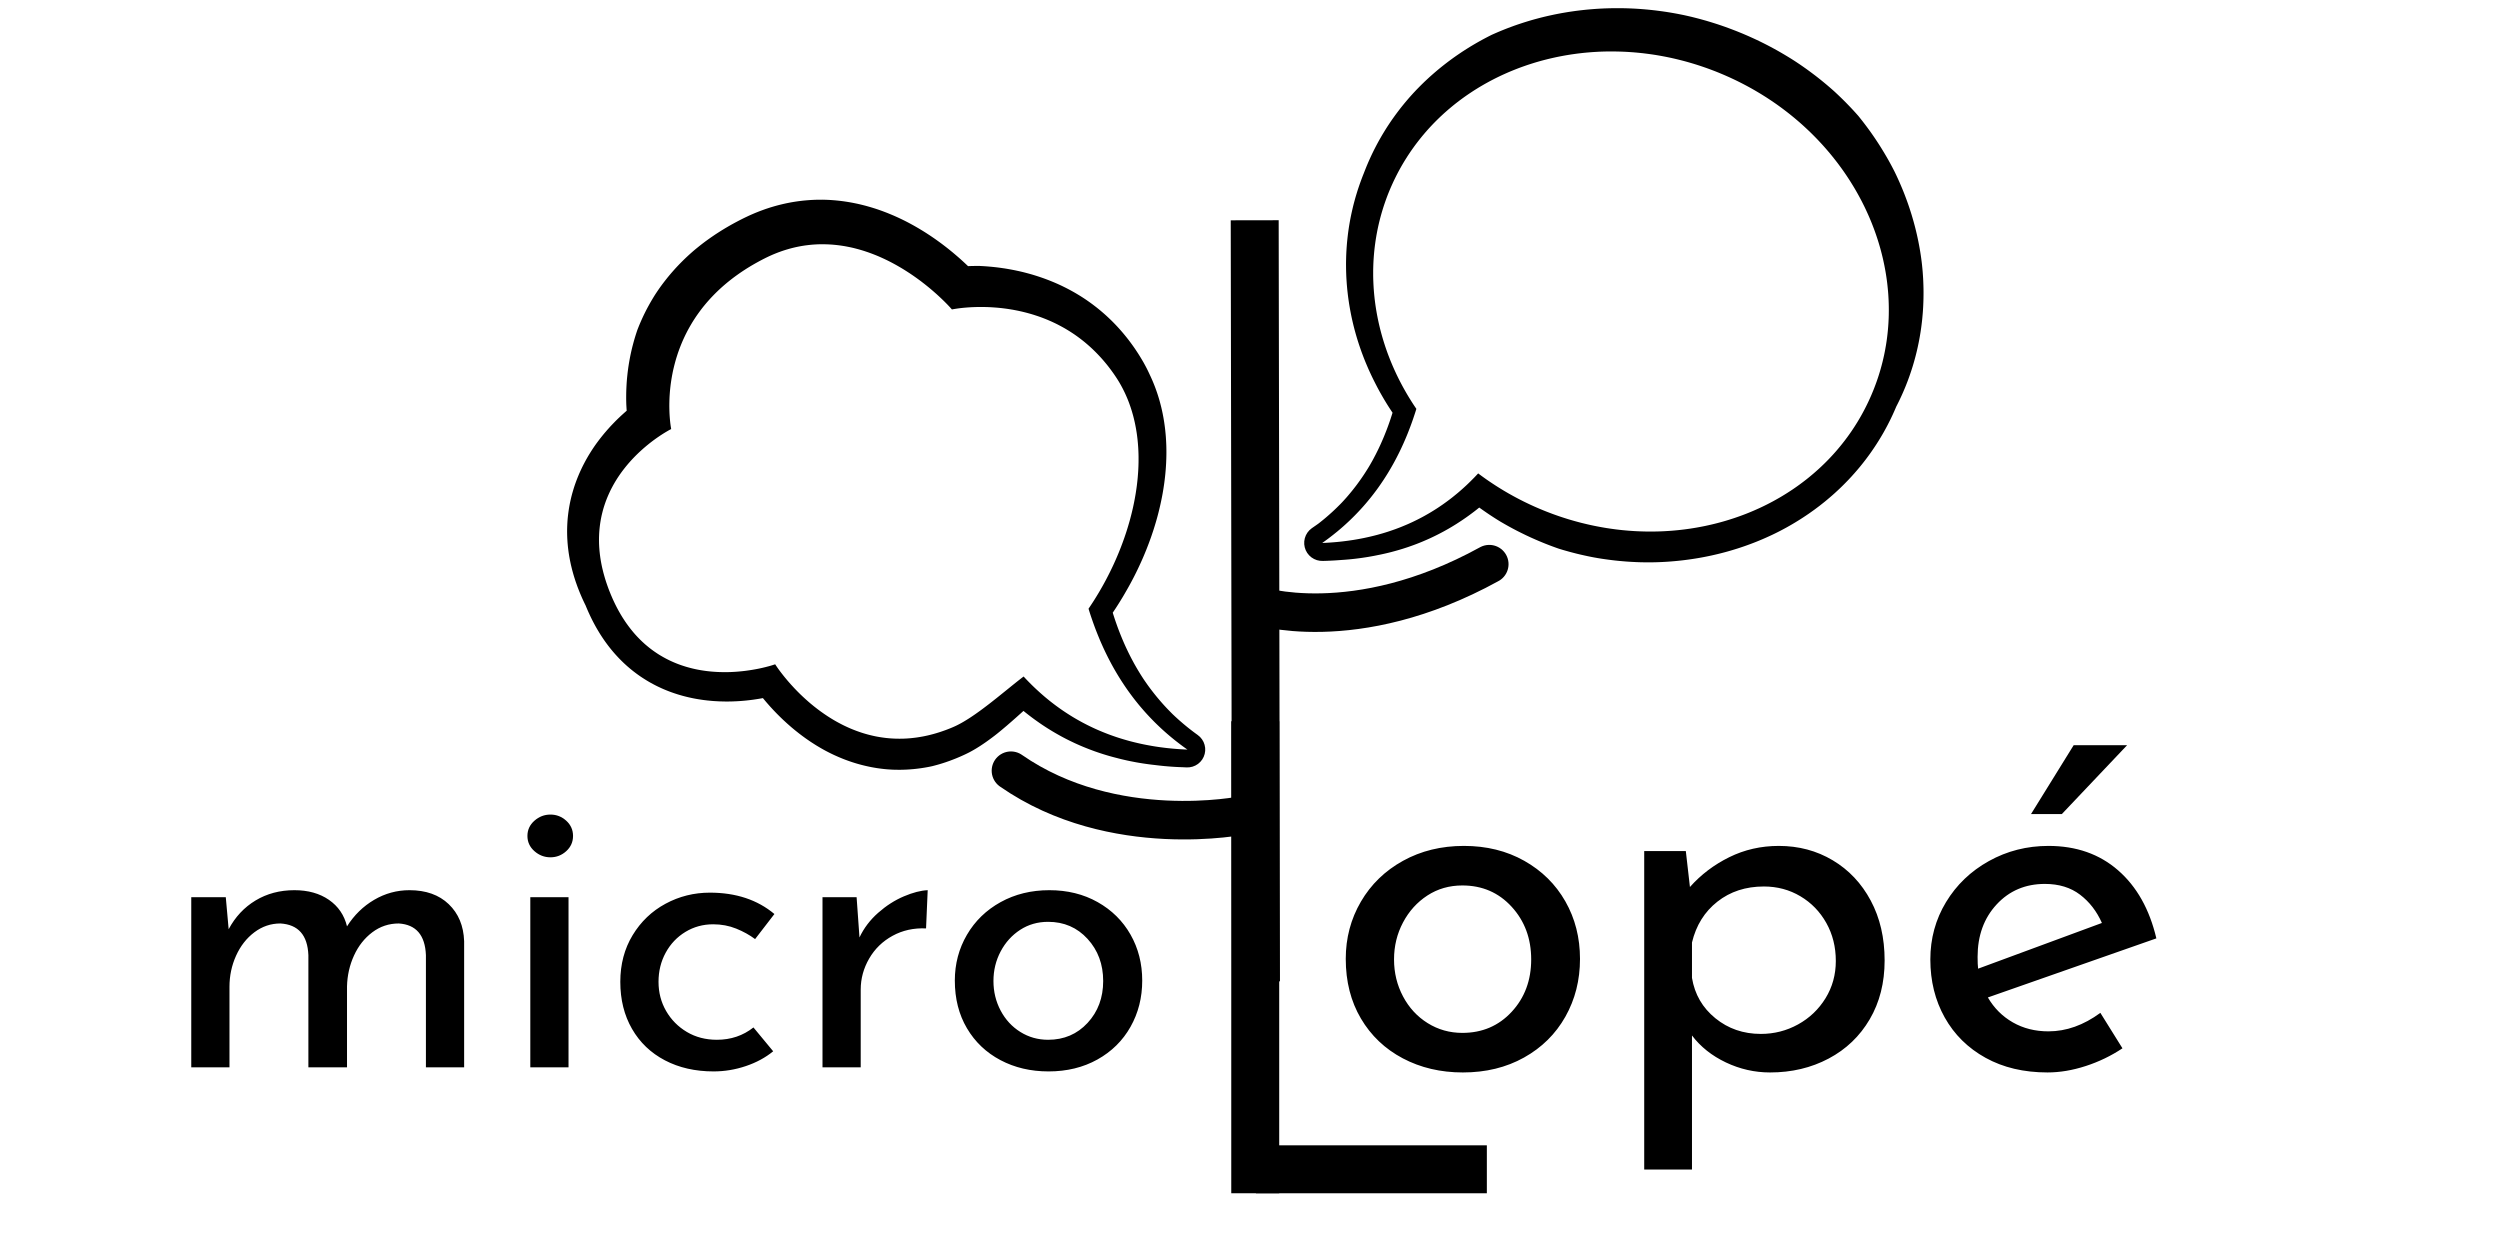 <?xml version="1.0" encoding="UTF-8" standalone="no"?><!DOCTYPE svg PUBLIC "-//W3C//DTD SVG 1.1//EN" "http://www.w3.org/Graphics/SVG/1.1/DTD/svg11.dtd"><svg width="100%" height="100%" viewBox="0 0 146 72" version="1.1" xmlns="http://www.w3.org/2000/svg" xmlns:xlink="http://www.w3.org/1999/xlink" xml:space="preserve" xmlns:serif="http://www.serif.com/" style="fill-rule:evenodd;clip-rule:evenodd;stroke-linecap:round;stroke-linejoin:round;stroke-miterlimit:1.5;"><rect id="Plan-de-travail1" serif:id="Plan de travail1" x="0" y="0" width="145.286" height="71.305" style="fill:none;"/><path d="M48.032,11.662l0.083,0.002l0.17,0.005l0.169,0.008l0.167,0.011l0.166,0.014l0.165,0.016l0.163,0.019l0.163,0.021l0.16,0.024l0.16,0.026l0.157,0.028l0.157,0.031l0.155,0.032l0.153,0.035l0.152,0.037l0.15,0.038l0.149,0.041l0.147,0.042l0.146,0.044l0.144,0.045l0.143,0.047l0.141,0.049l0.139,0.05l0.138,0.052l0.136,0.052l0.134,0.055l0.133,0.055l0.132,0.056l0.13,0.058l0.128,0.058l0.127,0.06l0.125,0.06l0.123,0.061l0.122,0.062l0.12,0.063l0.119,0.064l0.117,0.064l0.115,0.064l0.114,0.066l0.112,0.065l0.111,0.067l0.109,0.066l0.108,0.067l0.106,0.067l0.104,0.068l0.103,0.067l0.101,0.068l0.1,0.068l0.098,0.068l0.096,0.068l0.095,0.068l0.093,0.068l0.092,0.067l0.09,0.068l0.088,0.067l0.087,0.067l0.086,0.067l0.083,0.066l0.085,0.069l0.157,0.128l0.152,0.129l0.147,0.126l0.14,0.123l0.133,0.121l0.127,0.117l0.12,0.113l0.066,0.063l0.046,-0.002l0.153,-0.005l0.159,-0.003l0.166,-0.001l0.16,0.001l0.011,0l0.176,0.009l0.182,0.012l0.182,0.015l0.1,0.009l0.096,0.009l0.097,0.01l0.099,0.011l0.1,0.012l0.101,0.013l0.102,0.014l0.103,0.015l0.104,0.015l0.105,0.017l0.105,0.018l0.107,0.019l0.108,0.02l0.109,0.021l0.109,0.022l0.11,0.024l0.111,0.024l0.112,0.026l0.113,0.027l0.113,0.029l0.114,0.03l0.114,0.031l0.116,0.032l0.115,0.034l0.117,0.036l0.117,0.037l0.117,0.038l0.118,0.04l0.118,0.041l0.119,0.043l0.119,0.045l0.12,0.046l0.119,0.048l0.12,0.049l0.12,0.051l0.121,0.053l0.121,0.055l0.12,0.056l0.121,0.059l0.121,0.06l0.121,0.062l0.121,0.064l0.121,0.066l0.12,0.067l0.121,0.07l0.12,0.072l0.12,0.073l0.088,0.056l0.032,0.02l0.12,0.078l0.119,0.08l0.119,0.083l0.118,0.084l0.118,0.086l0.117,0.089l0.117,0.09l0.116,0.093l0.116,0.095l0.114,0.097l0.115,0.1l0.113,0.101l0.112,0.104l0.112,0.106l0.111,0.108l0.11,0.111l0.109,0.113l0.108,0.115l0.106,0.117l0.106,0.12l0.105,0.122l0.103,0.124l0.102,0.126l0.102,0.129l0.099,0.131l0.099,0.134l0.097,0.135l0.096,0.138l0.094,0.141l0.093,0.142l0.091,0.145l0.09,0.148l0.067,0.113l0.066,0.113l0.063,0.115l0.062,0.115l0.06,0.115l0.058,0.116l0.056,0.117l0.055,0.117l0.015,0.034l0.04,0.083l0.053,0.117l0.052,0.117l0.05,0.119l0.048,0.118l0.047,0.119l0.045,0.12l0.043,0.12l0.042,0.12l0.04,0.121l0.038,0.121l0.037,0.121l0.035,0.122l0.033,0.122l0.032,0.123l0.031,0.122l0.029,0.124l0.027,0.123l0.026,0.123l0.024,0.124l0.023,0.124l0.021,0.124l0.02,0.125l0.018,0.124l0.017,0.125l0.016,0.125l0.014,0.125l0.012,0.125l0.012,0.126l0.01,0.125l0.008,0.126l0.007,0.125l0.006,0.126l0.005,0.126l0.003,0.126l0.002,0.126l0.001,0.126l-0.001,0.126l-0.002,0.126l-0.003,0.126l-0.005,0.126l-0.005,0.126l-0.007,0.126l-0.008,0.126l-0.009,0.126l-0.011,0.126l-0.011,0.126l-0.013,0.126l-0.014,0.126l-0.015,0.126l-0.016,0.126l-0.017,0.126l-0.019,0.125l-0.019,0.126l-0.021,0.125l-0.021,0.126l-0.023,0.125l-0.024,0.125l-0.025,0.125l-0.026,0.125l-0.027,0.125l-0.028,0.125l-0.029,0.124l-0.03,0.124l-0.03,0.124l-0.032,0.124l-0.033,0.124l-0.034,0.124l-0.035,0.123l-0.036,0.123l-0.037,0.123l-0.038,0.123l-0.038,0.123l-0.04,0.122l-0.041,0.122l-0.041,0.122l-0.042,0.122l-0.044,0.121l-0.044,0.121l-0.045,0.121l-0.046,0.12l-0.047,0.121l-0.047,0.12l-0.049,0.119l-0.049,0.119l-0.05,0.119l-0.051,0.119l-0.052,0.118l-0.053,0.118l-0.054,0.118l-0.054,0.117l-0.055,0.117l-0.056,0.117l-0.057,0.116l-0.057,0.116l-0.058,0.115l-0.059,0.115l-0.06,0.114l-0.061,0.115l-0.061,0.113l-0.062,0.113l-0.063,0.113l-0.064,0.113l-0.064,0.111l-0.013,0.022l-0.051,0.09l-0.065,0.111l-0.066,0.111l-0.067,0.11l-0.067,0.11l-0.068,0.109l-0.069,0.109l-0.069,0.108l-0.07,0.108l-0.071,0.107l-0.071,0.107l-0.019,0.028l0.036,0.116l0.046,0.143l0.047,0.143l0.049,0.143l0.05,0.141l0.05,0.14l0.052,0.14l0.053,0.139l0.054,0.138l0.056,0.138l0.056,0.136l0.058,0.136l0.058,0.135l0.06,0.134l0.061,0.133l0.063,0.132l0.063,0.132l0.065,0.131l0.066,0.13l0.067,0.129l0.069,0.128l0.069,0.128l0.071,0.126l0.072,0.126l0.074,0.125l0.075,0.124l0.076,0.124l0.077,0.122l0.079,0.122l0.015,0.023l0.065,0.097l0.083,0.119l0.083,0.119l0.085,0.118l0.086,0.116l0.088,0.116l0.089,0.115l0.09,0.114l0.092,0.114l0.093,0.112l0.095,0.112l0.096,0.111l0.097,0.11l0.099,0.109l0.1,0.108l0.102,0.107l0.104,0.106l0.104,0.106l0.086,0.085l0.021,0.019l0.109,0.103l0.111,0.101l0.112,0.101l0.114,0.099l0.115,0.099l0.117,0.098l0.118,0.097l0.12,0.096l0.122,0.095l0.123,0.094l0.125,0.093l0.131,0.095l0.137,0.116l0.114,0.137l0.09,0.154l0.061,0.168l0.033,0.176l0.002,0.178l-0.029,0.176l-0.058,0.169l-0.086,0.157l-0.112,0.139l-0.133,0.119l-0.152,0.093l-0.166,0.067l-0.174,0.037l-0.179,0.008l-0.158,-0.009l-0.024,-0.001l-0.188,-0.007l-0.187,-0.008l-0.186,-0.011l-0.185,-0.012l-0.185,-0.015l-0.184,-0.016l-0.184,-0.019l-0.182,-0.02l-0.149,-0.018l-0.034,-0.004l-0.182,-0.021l-0.181,-0.023l-0.181,-0.025l-0.18,-0.027l-0.179,-0.029l-0.179,-0.031l-0.178,-0.034l-0.177,-0.035l-0.177,-0.037l-0.176,-0.04l-0.175,-0.041l-0.175,-0.044l-0.055,-0.015l-0.119,-0.03l-0.174,-0.046l-0.173,-0.048l-0.173,-0.051l-0.172,-0.053l-0.171,-0.055l-0.17,-0.057l-0.17,-0.059l-0.168,-0.062l-0.169,-0.064l-0.167,-0.066l-0.167,-0.068l-0.166,-0.07l-0.165,-0.073l-0.164,-0.074l-0.163,-0.078l-0.163,-0.079l-0.162,-0.081l-0.161,-0.084l-0.16,-0.086l-0.159,-0.089l-0.158,-0.09l-0.158,-0.093l-0.156,-0.095l-0.156,-0.097l-0.155,-0.1l-0.154,-0.102l-0.152,-0.104l-0.152,-0.107l-0.151,-0.108l-0.15,-0.111l-0.044,-0.033l-0.105,-0.08l-0.149,-0.116l-0.147,-0.117l-0.039,-0.032l-0.186,0.167l-0.256,0.229l-0.133,0.117l-0.133,0.117l-0.136,0.118l-0.137,0.119l-0.14,0.118l-0.14,0.118l-0.142,0.117l-0.144,0.117l-0.004,0.003l-0.142,0.111l-0.148,0.112l-0.149,0.11l-0.148,0.107l-0.078,0.055l-0.076,0.052l-0.077,0.053l-0.077,0.051l-0.077,0.051l-0.078,0.05l-0.079,0.049l-0.079,0.049l-0.079,0.047l-0.081,0.047l-0.081,0.046l-0.082,0.045l-0.082,0.044l-0.084,0.042l-0.085,0.042l-0.082,0.039l-0.09,0.042l-0.087,0.039l-0.087,0.039l-0.087,0.037l-0.087,0.037l-0.087,0.036l-0.086,0.034l-0.087,0.034l-0.087,0.033l-0.086,0.033l-0.087,0.031l-0.086,0.03l-0.086,0.03l-0.086,0.028l-0.086,0.028l-0.087,0.027l-0.085,0.026l-0.086,0.025l-0.086,0.024l-0.086,0.023l-0.085,0.023l-0.086,0.022l-0.057,0.013l-0.028,0.006l-0.086,0.018l-0.085,0.016l-0.086,0.016l-0.085,0.015l-0.085,0.014l-0.085,0.013l-0.084,0.013l-0.085,0.011l-0.084,0.011l-0.084,0.01l-0.084,0.009l-0.083,0.009l-0.084,0.007l-0.083,0.007l-0.083,0.006l-0.082,0.005l-0.083,0.005l-0.082,0.003l-0.082,0.003l-0.081,0.002l-0.082,0.002l-0.081,0l-0.081,0l-0.08,-0.001l-0.08,-0.001l-0.08,-0.002l-0.08,-0.003l-0.079,-0.004l-0.084,-0.005l-0.119,-0.008l-0.034,-0.002l-0.156,-0.015l-0.154,-0.017l-0.154,-0.02l-0.152,-0.022l-0.15,-0.025l-0.149,-0.027l-0.148,-0.03l-0.146,-0.032l-0.145,-0.034l-0.143,-0.036l-0.142,-0.038l-0.14,-0.04l-0.139,-0.042l-0.137,-0.044l-0.136,-0.046l-0.133,-0.047l-0.133,-0.049l-0.131,-0.051l-0.129,-0.053l-0.127,-0.053l-0.126,-0.056l-0.125,-0.056l-0.122,-0.058l-0.121,-0.059l-0.12,-0.061l-0.056,-0.029l-0.062,-0.032l-0.116,-0.063l-0.114,-0.064l-0.113,-0.065l-0.111,-0.066l-0.11,-0.066l-0.108,-0.068l-0.106,-0.068l-0.105,-0.068l-0.103,-0.07l-0.102,-0.07l-0.1,-0.07l-0.098,-0.071l-0.097,-0.071l-0.095,-0.072l-0.094,-0.071l-0.092,-0.073l-0.091,-0.072l-0.089,-0.072l-0.088,-0.073l-0.086,-0.072l-0.084,-0.073l-0.083,-0.073l-0.082,-0.072l-0.079,-0.072l-0.079,-0.073l-0.077,-0.071l-0.075,-0.072l-0.074,-0.071l-0.072,-0.071l-0.071,-0.071l-0.07,-0.07l-0.068,-0.07l-0.066,-0.069l-0.065,-0.068l-0.065,-0.07l-0.121,-0.131l-0.116,-0.131l-0.111,-0.127l-0.104,-0.123l-0.099,-0.119l-0.004,-0.005l-0.077,0.014l-0.155,0.027l-0.161,0.025l-0.167,0.025l-0.17,0.022l-0.093,0.011l-0.09,0.01l-0.092,0.01l-0.093,0.008l-0.059,0.006l-0.036,0.003l-0.096,0.007l-0.098,0.007l-0.099,0.006l-0.1,0.005l-0.101,0.004l-0.102,0.004l-0.104,0.002l-0.105,0.002l-0.106,0l-0.107,0l-0.108,-0.002l-0.11,-0.003l-0.11,-0.003l-0.111,-0.006l-0.113,-0.006l-0.113,-0.007l-0.114,-0.009l-0.115,-0.011l-0.116,-0.011l-0.117,-0.014l-0.117,-0.014l-0.118,-0.017l-0.119,-0.018l-0.12,-0.019l-0.12,-0.021l-0.121,-0.023l-0.122,-0.025l-0.122,-0.027l-0.122,-0.028l-0.123,-0.031l-0.124,-0.032l-0.123,-0.035l-0.125,-0.036l-0.124,-0.039l-0.125,-0.041l-0.124,-0.043l-0.126,-0.045l-0.125,-0.048l-0.125,-0.05l-0.125,-0.052l-0.125,-0.055l-0.125,-0.058l-0.125,-0.059l-0.125,-0.063l-0.124,-0.065l-0.124,-0.067l-0.124,-0.071l-0.123,-0.073l-0.122,-0.076l-0.122,-0.078l-0.122,-0.081l-0.12,-0.084l-0.12,-0.087l-0.116,-0.088l-0.063,-0.048l-0.059,-0.047l-0.058,-0.047l-0.059,-0.048l-0.058,-0.049l-0.058,-0.05l-0.058,-0.05l-0.057,-0.051l-0.057,-0.052l-0.057,-0.052l-0.057,-0.054l-0.056,-0.054l-0.056,-0.054l-0.055,-0.056l-0.056,-0.056l-0.055,-0.057l-0.054,-0.058l-0.054,-0.058l-0.054,-0.059l-0.054,-0.06l-0.053,-0.061l-0.053,-0.061l-0.052,-0.062l-0.052,-0.063l-0.052,-0.064l-0.051,-0.064l-0.051,-0.065l-0.05,-0.066l-0.05,-0.067l-0.05,-0.067l-0.049,-0.068l-0.049,-0.069l-0.048,-0.07l-0.048,-0.07l-0.047,-0.071l-0.047,-0.072l-0.047,-0.072l-0.046,-0.074l-0.045,-0.074l-0.045,-0.075l-0.045,-0.075l-0.044,-0.076l-0.044,-0.077l-0.043,-0.078l-0.043,-0.079l-0.042,-0.079l-0.042,-0.08l-0.041,-0.081l-0.041,-0.082l-0.04,-0.082l-0.04,-0.083l-0.039,-0.084l-0.039,-0.084l-0.038,-0.086l-0.038,-0.086l-0.037,-0.087l-0.037,-0.087l-0.038,-0.093l-0.041,-0.082l-0.041,-0.086l-0.01,-0.022l-0.03,-0.063l-0.04,-0.086l-0.039,-0.086l-0.037,-0.085l-0.037,-0.086l-0.036,-0.085l-0.035,-0.085l-0.035,-0.086l-0.033,-0.085l-0.033,-0.085l-0.032,-0.084l-0.03,-0.085l-0.03,-0.085l-0.03,-0.084l-0.028,-0.084l-0.027,-0.085l-0.027,-0.084l-0.026,-0.084l-0.025,-0.084l-0.024,-0.083l-0.023,-0.084l-0.023,-0.083l-0.022,-0.084l-0.02,-0.083l-0.02,-0.083l-0.02,-0.083l-0.018,-0.083l-0.017,-0.082l-0.017,-0.083l-0.016,-0.082l-0.015,-0.082l-0.015,-0.082l-0.013,-0.082l-0.013,-0.081l-0.012,-0.082l-0.011,-0.081l-0.01,-0.081l-0.01,-0.081l-0.009,-0.081l-0.008,-0.08l-0.007,-0.081l-0.007,-0.08l-0.005,-0.08l-0.005,-0.079l-0.005,-0.08l-0.003,-0.079l-0.003,-0.079l-0.002,-0.083l-0.002,-0.152l0.001,-0.156l0.004,-0.155l0.007,-0.154l0.009,-0.152l0.012,-0.152l0.015,-0.15l0.018,-0.149l0.02,-0.148l0.022,-0.146l0.025,-0.145l0.027,-0.144l0.03,-0.142l0.032,-0.141l0.034,-0.14l0.036,-0.138l0.039,-0.136l0.04,-0.135l0.042,-0.134l0.044,-0.132l0.046,-0.13l0.048,-0.129l0.049,-0.127l0.051,-0.125l0.052,-0.124l0.054,-0.122l0.056,-0.121l0.056,-0.119l0.058,-0.117l0.06,-0.116l0.06,-0.114l0.061,-0.112l0.063,-0.111l0.063,-0.109l0.065,-0.107l0.065,-0.105l0.066,-0.104l0.067,-0.103l0.067,-0.1l0.019,-0.028l0.049,-0.071l0.069,-0.097l0.07,-0.095l0.07,-0.094l0.07,-0.092l0.071,-0.09l0.071,-0.089l0.071,-0.087l0.071,-0.086l0.072,-0.083l0.071,-0.083l0.072,-0.08l0.071,-0.08l0.071,-0.077l0.072,-0.076l0.071,-0.074l0.071,-0.073l0.07,-0.072l0.07,-0.069l0.07,-0.069l0.07,-0.066l0.069,-0.066l0.068,-0.063l0.072,-0.065l0.13,-0.117l0.095,-0.083l-0.007,-0.089l-0.01,-0.168l-0.006,-0.117l-0.002,-0.059l-0.004,-0.178l-0.001,-0.098l0,-0.095l0.001,-0.097l0.001,-0.098l0.002,-0.1l0.003,-0.102l0.004,-0.102l0.005,-0.105l0.006,-0.106l0.006,-0.107l0.008,-0.108l0.009,-0.11l0.01,-0.112l0.012,-0.112l0.012,-0.114l0.014,-0.115l0.015,-0.117l0.016,-0.118l0.018,-0.118l0.019,-0.12l0.021,-0.122l0.022,-0.122l0.023,-0.123l0.025,-0.125l0.027,-0.125l0.028,-0.126l0.03,-0.128l0.032,-0.128l0.034,-0.129l0.035,-0.13l0.037,-0.131l0.039,-0.132l0.041,-0.133l0.043,-0.133l0.045,-0.134l0.02,-0.057l0.03,-0.076l0.053,-0.133l0.056,-0.134l0.058,-0.134l0.06,-0.135l0.062,-0.135l0.064,-0.135l0.067,-0.135l0.069,-0.136l0.072,-0.136l0.074,-0.135l0.076,-0.136l0.079,-0.136l0.081,-0.136l0.083,-0.136l0.084,-0.131l0.003,-0.004l0.09,-0.135l0.092,-0.134l0.095,-0.134l0.098,-0.134l0.101,-0.133l0.103,-0.132l0.105,-0.132l0.109,-0.132l0.111,-0.131l0.114,-0.13l0.116,-0.13l0.119,-0.128l0.122,-0.128l0.125,-0.127l0.128,-0.127l0.13,-0.125l0.133,-0.124l0.136,-0.123l0.138,-0.122l0.021,-0.018l0.122,-0.103l0.145,-0.118l0.147,-0.118l0.151,-0.117l0.153,-0.115l0.157,-0.113l0.159,-0.113l0.158,-0.108l0.085,-0.058l0.083,-0.054l0.084,-0.054l0.084,-0.054l0.085,-0.054l0.085,-0.053l0.086,-0.052l0.087,-0.053l0.088,-0.051l0.088,-0.052l0.089,-0.051l0.09,-0.051l0.091,-0.05l0.091,-0.05l0.092,-0.049l0.093,-0.049l0.093,-0.049l0.094,-0.048l0.095,-0.048l0.097,-0.048l0.089,-0.043l0.091,-0.043l0.09,-0.043l0.091,-0.041l0.091,-0.04l0.091,-0.039l0.091,-0.039l0.091,-0.037l0.091,-0.036l0.091,-0.036l0.091,-0.034l0.091,-0.033l0.091,-0.033l0.091,-0.032l0.091,-0.03l0.091,-0.03l0.091,-0.029l0.091,-0.027l0.09,-0.027l0.091,-0.026l0.091,-0.025l0.091,-0.024l0.09,-0.023l0.091,-0.022l0.091,-0.022l0.09,-0.02l0.09,-0.02l0.09,-0.018l0.09,-0.018l0.09,-0.017l0.09,-0.016l0.09,-0.015l0.089,-0.014l0.09,-0.013l0.089,-0.013l0.089,-0.011l0.089,-0.011l0.088,-0.01l0.089,-0.009l0.088,-0.008l0.088,-0.007l0.088,-0.007l0.088,-0.006l0.087,-0.005l0.087,-0.004l0.093,-0.004l0.167,-0.004l0.172,-0.001l0.088,0Zm-0.063,2.602l-0.127,0.002l-0.127,0.004l-0.064,0.004l-0.064,0.003l-0.064,0.005l-0.064,0.004l-0.065,0.006l-0.064,0.006l-0.065,0.007l-0.065,0.007l-0.065,0.008l-0.065,0.008l-0.065,0.009l-0.065,0.01l-0.066,0.01l-0.065,0.011l-0.066,0.012l-0.066,0.012l-0.066,0.013l-0.066,0.014l-0.066,0.014l-0.066,0.015l-0.067,0.016l-0.066,0.016l-0.067,0.017l-0.066,0.018l-0.067,0.018l-0.067,0.02l-0.067,0.019l-0.067,0.021l-0.067,0.021l-0.068,0.022l-0.067,0.023l-0.068,0.023l-0.067,0.025l-0.068,0.024l-0.068,0.026l-0.068,0.027l-0.068,0.027l-0.068,0.028l-0.068,0.028l-0.068,0.03l-0.068,0.03l-0.069,0.031l-0.068,0.032l-0.069,0.033l-0.068,0.033l-0.069,0.035l-0.08,0.04l-0.078,0.041l-0.078,0.041l-0.078,0.041l-0.076,0.042l-0.076,0.042l-0.075,0.042l-0.074,0.042l-0.074,0.043l-0.073,0.042l-0.072,0.043l-0.071,0.044l-0.071,0.043l-0.07,0.044l-0.069,0.044l-0.069,0.045l-0.068,0.044l-0.067,0.045l-0.067,0.045l-0.066,0.045l-0.129,0.091l-0.128,0.092l-0.124,0.092l-0.122,0.094l-0.119,0.094l-0.116,0.094l-0.114,0.096l-0.112,0.096l-0.109,0.097l-0.106,0.097l-0.104,0.098l-0.102,0.099l-0.099,0.099l-0.097,0.1l-0.095,0.1l-0.092,0.1l-0.09,0.101l-0.088,0.101l-0.085,0.102l-0.084,0.102l-0.081,0.102l-0.079,0.103l-0.076,0.103l-0.075,0.103l-0.073,0.103l-0.071,0.103l-0.068,0.104l-0.067,0.103l-0.065,0.104l-0.062,0.104l-0.061,0.104l-0.059,0.104l-0.057,0.103l-0.056,0.104l-0.053,0.104l-0.052,0.103l-0.05,0.104l-0.048,0.103l-0.047,0.103l-0.045,0.103l-0.043,0.102l-0.042,0.103l-0.04,0.102l-0.039,0.102l-0.037,0.101l-0.036,0.101l-0.034,0.1l-0.032,0.101l-0.032,0.099l-0.03,0.099l-0.028,0.099l-0.027,0.098l-0.026,0.098l-0.025,0.097l-0.023,0.096l-0.023,0.095l-0.021,0.095l-0.02,0.095l-0.018,0.093l-0.018,0.093l-0.016,0.092l-0.016,0.091l-0.014,0.09l-0.014,0.09l-0.012,0.088l-0.012,0.088l-0.01,0.086l-0.01,0.086l-0.009,0.084l-0.008,0.084l-0.007,0.082l-0.006,0.082l-0.006,0.08l-0.005,0.079l-0.004,0.078l-0.003,0.077l-0.003,0.075l-0.002,0.074l-0.003,0.145l-0.001,0.139l0.002,0.134l0.003,0.127l0.004,0.122l0.006,0.115l0.007,0.109l0.008,0.103l0.008,0.095l0.009,0.088l0.009,0.081l0.009,0.073l0.009,0.066l0.008,0.057l0.014,0.09l0.01,0.056l0.004,0.018l-0.018,0.01l-0.052,0.027l-0.083,0.045l-0.052,0.03l-0.059,0.035l-0.065,0.038l-0.072,0.044l-0.077,0.048l-0.082,0.053l-0.088,0.057l-0.092,0.063l-0.096,0.066l-0.101,0.072l-0.104,0.076l-0.107,0.081l-0.11,0.085l-0.112,0.091l-0.057,0.046l-0.058,0.049l-0.058,0.049l-0.059,0.05l-0.058,0.052l-0.06,0.053l-0.059,0.054l-0.06,0.055l-0.06,0.056l-0.06,0.058l-0.06,0.058l-0.06,0.06l-0.06,0.061l-0.061,0.063l-0.06,0.063l-0.06,0.065l-0.06,0.066l-0.059,0.067l-0.06,0.068l-0.059,0.07l-0.059,0.071l-0.058,0.071l-0.058,0.074l-0.058,0.074l-0.057,0.075l-0.057,0.077l-0.056,0.078l-0.055,0.079l-0.055,0.081l-0.054,0.081l-0.053,0.083l-0.052,0.084l-0.052,0.085l-0.05,0.087l-0.05,0.087l-0.048,0.089l-0.048,0.09l-0.047,0.091l-0.045,0.093l-0.044,0.094l-0.043,0.095l-0.042,0.096l-0.041,0.097l-0.039,0.099l-0.038,0.1l-0.036,0.101l-0.035,0.102l-0.034,0.104l-0.032,0.105l-0.03,0.106l-0.028,0.107l-0.027,0.108l-0.026,0.11l-0.023,0.111l-0.022,0.112l-0.019,0.114l-0.018,0.114l-0.016,0.116l-0.014,0.117l-0.012,0.119l-0.01,0.12l-0.008,0.12l-0.005,0.123l-0.002,0.061l-0.002,0.062l0,0.062l-0.001,0.063l0.001,0.062l0.001,0.064l0.001,0.063l0.002,0.064l0.003,0.064l0.003,0.064l0.004,0.065l0.005,0.065l0.005,0.065l0.005,0.066l0.007,0.066l0.007,0.066l0.007,0.066l0.009,0.067l0.009,0.067l0.009,0.068l0.011,0.068l0.01,0.068l0.012,0.068l0.012,0.069l0.013,0.069l0.014,0.07l0.014,0.069l0.015,0.07l0.016,0.071l0.017,0.07l0.017,0.071l0.018,0.072l0.018,0.071l0.02,0.072l0.02,0.072l0.021,0.073l0.021,0.073l0.022,0.073l0.024,0.073l0.023,0.074l0.025,0.074l0.026,0.075l0.026,0.075l0.027,0.075l0.027,0.075l0.029,0.076l0.029,0.076l0.031,0.076l0.031,0.077l0.031,0.077l0.033,0.076l0.032,0.075l0.033,0.075l0.033,0.073l0.034,0.073l0.034,0.072l0.034,0.071l0.035,0.071l0.035,0.069l0.035,0.069l0.036,0.068l0.036,0.067l0.036,0.067l0.037,0.065l0.037,0.065l0.037,0.065l0.038,0.063l0.038,0.063l0.038,0.062l0.039,0.061l0.039,0.06l0.039,0.06l0.039,0.059l0.04,0.058l0.04,0.058l0.041,0.056l0.04,0.056l0.041,0.056l0.041,0.054l0.042,0.054l0.041,0.054l0.042,0.052l0.042,0.052l0.043,0.051l0.042,0.051l0.043,0.049l0.043,0.05l0.044,0.048l0.043,0.048l0.044,0.047l0.044,0.046l0.045,0.046l0.044,0.045l0.045,0.045l0.045,0.044l0.045,0.043l0.045,0.043l0.046,0.041l0.045,0.042l0.046,0.041l0.046,0.04l0.047,0.039l0.046,0.039l0.047,0.038l0.046,0.038l0.047,0.037l0.047,0.036l0.047,0.036l0.095,0.07l0.096,0.068l0.096,0.065l0.096,0.064l0.097,0.061l0.098,0.058l0.098,0.057l0.098,0.054l0.098,0.053l0.099,0.05l0.099,0.049l0.1,0.046l0.1,0.045l0.099,0.042l0.1,0.041l0.101,0.039l0.1,0.037l0.1,0.035l0.101,0.033l0.1,0.032l0.1,0.03l0.101,0.028l0.1,0.027l0.1,0.025l0.1,0.024l0.099,0.022l0.1,0.021l0.099,0.019l0.099,0.018l0.099,0.016l0.098,0.015l0.098,0.014l0.098,0.012l0.097,0.011l0.096,0.01l0.097,0.009l0.095,0.007l0.095,0.006l0.095,0.006l0.094,0.004l0.093,0.003l0.092,0.002l0.092,0.002l0.091,0l0.09,-0.001l0.09,-0.001l0.088,-0.002l0.088,-0.003l0.087,-0.004l0.086,-0.005l0.085,-0.005l0.083,-0.006l0.083,-0.007l0.082,-0.007l0.081,-0.008l0.079,-0.008l0.079,-0.009l0.077,-0.009l0.076,-0.01l0.148,-0.021l0.143,-0.022l0.137,-0.023l0.132,-0.024l0.126,-0.024l0.119,-0.025l0.113,-0.025l0.106,-0.025l0.099,-0.024l0.091,-0.024l0.084,-0.022l0.077,-0.021l0.068,-0.02l0.06,-0.018l0.094,-0.03l0.058,-0.019l0.02,-0.007l0.012,0.018l0.035,0.053l0.058,0.085l0.037,0.054l0.043,0.06l0.049,0.067l0.054,0.073l0.06,0.079l0.065,0.084l0.07,0.089l0.076,0.095l0.082,0.098l0.086,0.103l0.092,0.106l0.097,0.11l0.103,0.112l0.107,0.116l0.056,0.058l0.057,0.059l0.058,0.06l0.06,0.06l0.06,0.06l0.062,0.061l0.064,0.061l0.064,0.061l0.066,0.061l0.067,0.062l0.068,0.061l0.07,0.062l0.07,0.062l0.072,0.062l0.073,0.062l0.075,0.061l0.075,0.062l0.077,0.061l0.078,0.061l0.079,0.061l0.08,0.06l0.082,0.061l0.083,0.059l0.084,0.059l0.085,0.059l0.086,0.058l0.087,0.058l0.089,0.057l0.089,0.056l0.091,0.056l0.092,0.055l0.093,0.054l0.094,0.053l0.096,0.052l0.096,0.051l0.098,0.051l0.098,0.049l0.1,0.048l0.101,0.047l0.102,0.046l0.103,0.045l0.104,0.043l0.106,0.042l0.106,0.041l0.107,0.039l0.109,0.038l0.109,0.037l0.111,0.035l0.112,0.033l0.112,0.032l0.114,0.03l0.115,0.028l0.116,0.027l0.116,0.025l0.118,0.023l0.119,0.021l0.12,0.019l0.121,0.017l0.122,0.016l0.123,0.013l0.124,0.011l0.125,0.009l0.063,0.003l0.063,0.004l0.063,0.002l0.064,0.002l0.064,0.001l0.064,0.001l0.064,0.001l0.065,-0.001l0.064,-0.001l0.065,-0.001l0.066,-0.002l0.065,-0.003l0.066,-0.003l0.066,-0.004l0.066,-0.005l0.067,-0.005l0.066,-0.006l0.067,-0.007l0.068,-0.007l0.067,-0.008l0.068,-0.008l0.068,-0.009l0.068,-0.01l0.068,-0.011l0.069,-0.011l0.068,-0.012l0.07,-0.012l0.069,-0.013l0.069,-0.014l0.07,-0.015l0.07,-0.015l0.07,-0.016l0.071,-0.017l0.07,-0.018l0.071,-0.018l0.071,-0.019l0.072,-0.02l0.071,-0.02l0.072,-0.022l0.072,-0.022l0.072,-0.023l0.073,-0.023l0.073,-0.025l0.072,-0.025l0.074,-0.026l0.073,-0.026l0.074,-0.028l0.073,-0.028l0.074,-0.029l0.075,-0.03l0.074,-0.031l0.075,-0.032l0.061,-0.027l0.061,-0.028l0.062,-0.029l0.062,-0.031l0.063,-0.032l0.064,-0.034l0.064,-0.034l0.064,-0.036l0.065,-0.037l0.065,-0.038l0.066,-0.04l0.066,-0.04l0.066,-0.041l0.067,-0.042l0.067,-0.043l0.067,-0.044l0.135,-0.091l0.136,-0.093l0.136,-0.097l0.137,-0.098l0.137,-0.101l0.137,-0.103l0.137,-0.104l0.137,-0.105l0.136,-0.106l0.135,-0.107l0.135,-0.106l0.133,-0.107l0.263,-0.212l0.257,-0.207l0.248,-0.201l0.239,-0.192l0.115,-0.091l0.113,-0.088l0.109,-0.085l0.106,-0.081l0.12,0.129l0.121,0.126l0.122,0.124l0.123,0.123l0.124,0.12l0.125,0.118l0.126,0.116l0.126,0.114l0.128,0.112l0.129,0.111l0.13,0.108l0.13,0.106l0.132,0.104l0.133,0.102l0.133,0.1l0.135,0.098l0.135,0.096l0.136,0.094l0.138,0.092l0.138,0.09l0.139,0.088l0.14,0.087l0.141,0.084l0.142,0.082l0.143,0.08l0.144,0.079l0.145,0.076l0.146,0.075l0.146,0.072l0.148,0.071l0.148,0.069l0.15,0.067l0.15,0.064l0.151,0.063l0.152,0.061l0.154,0.06l0.153,0.057l0.155,0.055l0.156,0.054l0.157,0.052l0.157,0.049l0.159,0.048l0.159,0.046l0.16,0.045l0.161,0.042l0.162,0.04l0.163,0.039l0.164,0.037l0.164,0.035l0.166,0.033l0.166,0.031l0.167,0.03l0.168,0.028l0.169,0.026l0.17,0.024l0.171,0.022l0.171,0.021l0.173,0.018l0.173,0.017l0.174,0.015l0.175,0.014l0.176,0.011l0.176,0.01l0.178,0.008l-0.137,-0.097l-0.136,-0.098l-0.133,-0.1l-0.132,-0.101l-0.131,-0.101l-0.129,-0.103l-0.127,-0.104l-0.126,-0.105l-0.124,-0.106l-0.122,-0.107l-0.121,-0.108l-0.119,-0.109l-0.118,-0.111l-0.116,-0.111l-0.115,-0.112l-0.113,-0.114l-0.111,-0.114l-0.11,-0.115l-0.109,-0.117l-0.107,-0.117l-0.105,-0.118l-0.104,-0.12l-0.103,-0.12l-0.101,-0.121l-0.099,-0.123l-0.099,-0.123l-0.096,-0.124l-0.095,-0.125l-0.094,-0.127l-0.093,-0.127l-0.091,-0.128l-0.089,-0.129l-0.088,-0.13l-0.087,-0.131l-0.085,-0.131l-0.084,-0.133l-0.083,-0.134l-0.081,-0.134l-0.08,-0.136l-0.079,-0.136l-0.077,-0.137l-0.076,-0.138l-0.074,-0.139l-0.074,-0.14l-0.072,-0.141l-0.07,-0.141l-0.07,-0.143l-0.068,-0.143l-0.067,-0.144l-0.065,-0.145l-0.065,-0.146l-0.063,-0.146l-0.061,-0.148l-0.061,-0.148l-0.059,-0.149l-0.059,-0.15l-0.057,-0.151l-0.055,-0.151l-0.055,-0.153l-0.053,-0.153l-0.053,-0.154l-0.051,-0.154l-0.05,-0.156l-0.048,-0.156l0.066,-0.098l0.066,-0.099l0.066,-0.1l0.065,-0.1l0.064,-0.1l0.063,-0.101l0.063,-0.102l0.062,-0.102l0.062,-0.102l0.061,-0.103l0.06,-0.104l0.06,-0.104l0.059,-0.104l0.058,-0.104l0.058,-0.106l0.057,-0.105l0.056,-0.106l0.055,-0.106l0.055,-0.107l0.054,-0.107l0.054,-0.107l0.052,-0.108l0.052,-0.108l0.051,-0.108l0.051,-0.109l0.049,-0.109l0.049,-0.109l0.048,-0.11l0.048,-0.11l0.046,-0.11l0.046,-0.11l0.045,-0.111l0.044,-0.11l0.044,-0.111l0.042,-0.112l0.042,-0.111l0.041,-0.112l0.04,-0.111l0.04,-0.112l0.038,-0.113l0.038,-0.112l0.037,-0.112l0.036,-0.113l0.035,-0.113l0.034,-0.112l0.033,-0.113l0.033,-0.113l0.032,-0.113l0.03,-0.113l0.03,-0.114l0.029,-0.113l0.028,-0.113l0.027,-0.113l0.027,-0.114l0.025,-0.113l0.024,-0.113l0.024,-0.114l0.022,-0.113l0.022,-0.113l0.02,-0.114l0.02,-0.113l0.019,-0.113l0.017,-0.113l0.017,-0.113l0.016,-0.113l0.015,-0.113l0.013,-0.112l0.013,-0.113l0.012,-0.113l0.011,-0.112l0.009,-0.112l0.009,-0.112l0.008,-0.112l0.007,-0.112l0.005,-0.111l0.005,-0.111l0.003,-0.111l0.003,-0.111l0.001,-0.111l0,-0.11l0,-0.11l-0.002,-0.11l-0.003,-0.11l-0.004,-0.109l-0.005,-0.109l-0.006,-0.109l-0.008,-0.108l-0.008,-0.108l-0.01,-0.108l-0.01,-0.107l-0.012,-0.108l-0.013,-0.106l-0.014,-0.107l-0.015,-0.106l-0.017,-0.105l-0.017,-0.105l-0.019,-0.105l-0.02,-0.104l-0.021,-0.104l-0.022,-0.104l-0.024,-0.103l-0.024,-0.102l-0.026,-0.103l-0.027,-0.101l-0.029,-0.101l-0.029,-0.101l-0.031,-0.1l-0.032,-0.1l-0.033,-0.099l-0.035,-0.098l-0.035,-0.098l-0.037,-0.098l-0.038,-0.097l-0.04,-0.096l-0.041,-0.096l-0.042,-0.095l-0.043,-0.094l-0.045,-0.094l-0.046,-0.093l-0.047,-0.093l-0.049,-0.092l-0.049,-0.091l-0.052,-0.091l-0.052,-0.09l-0.054,-0.089l-0.055,-0.088l-0.057,-0.088l-0.058,-0.087l-0.082,-0.121l-0.084,-0.118l-0.084,-0.116l-0.085,-0.113l-0.086,-0.112l-0.087,-0.109l-0.088,-0.106l-0.088,-0.105l-0.089,-0.102l-0.09,-0.1l-0.091,-0.098l-0.091,-0.096l-0.092,-0.094l-0.092,-0.091l-0.093,-0.09l-0.094,-0.088l-0.094,-0.085l-0.095,-0.084l-0.095,-0.081l-0.095,-0.08l-0.096,-0.077l-0.097,-0.076l-0.097,-0.074l-0.097,-0.072l-0.097,-0.07l-0.098,-0.069l-0.098,-0.066l-0.099,-0.065l-0.098,-0.063l-0.099,-0.061l-0.099,-0.06l-0.099,-0.058l-0.1,-0.056l-0.099,-0.054l-0.1,-0.053l-0.099,-0.052l-0.1,-0.05l-0.1,-0.048l-0.1,-0.047l-0.099,-0.045l-0.1,-0.043l-0.099,-0.043l-0.1,-0.041l-0.099,-0.039l-0.099,-0.038l-0.099,-0.037l-0.099,-0.035l-0.099,-0.034l-0.098,-0.032l-0.098,-0.032l-0.098,-0.03l-0.097,-0.029l-0.097,-0.027l-0.097,-0.027l-0.096,-0.025l-0.096,-0.024l-0.095,-0.023l-0.095,-0.022l-0.095,-0.021l-0.094,-0.02l-0.093,-0.018l-0.093,-0.018l-0.092,-0.017l-0.092,-0.015l-0.091,-0.015l-0.09,-0.014l-0.09,-0.013l-0.089,-0.012l-0.088,-0.011l-0.087,-0.011l-0.087,-0.009l-0.086,-0.009l-0.085,-0.008l-0.084,-0.007l-0.083,-0.006l-0.082,-0.006l-0.082,-0.005l-0.08,-0.005l-0.08,-0.004l-0.078,-0.003l-0.154,-0.004l-0.149,-0.003l-0.145,0l-0.14,0.001l-0.135,0.004l-0.13,0.004l-0.125,0.006l-0.119,0.007l-0.114,0.008l-0.107,0.009l-0.102,0.009l-0.095,0.01l-0.089,0.01l-0.082,0.01l-0.075,0.01l-0.068,0.01l-0.114,0.018l-0.084,0.014l-0.051,0.01l-0.018,0.004l-0.014,-0.017l-0.044,-0.049l-0.072,-0.079l-0.046,-0.049l-0.053,-0.056l-0.059,-0.062l-0.067,-0.067l-0.072,-0.073l-0.079,-0.077l-0.085,-0.082l-0.092,-0.087l-0.097,-0.09l-0.103,-0.095l-0.11,-0.097l-0.114,-0.1l-0.121,-0.103l-0.126,-0.105l-0.132,-0.107l-0.137,-0.109l-0.071,-0.054l-0.071,-0.056l-0.073,-0.055l-0.075,-0.055l-0.076,-0.056l-0.076,-0.055l-0.079,-0.056l-0.079,-0.056l-0.081,-0.056l-0.081,-0.055l-0.083,-0.056l-0.085,-0.055l-0.085,-0.055l-0.087,-0.055l-0.087,-0.055l-0.089,-0.054l-0.09,-0.054l-0.091,-0.053l-0.092,-0.053l-0.093,-0.053l-0.095,-0.052l-0.095,-0.051l-0.096,-0.051l-0.098,-0.05l-0.098,-0.05l-0.1,-0.048l-0.1,-0.048l-0.102,-0.047l-0.102,-0.046l-0.104,-0.046l-0.104,-0.044l-0.105,-0.043l-0.107,-0.042l-0.107,-0.041l-0.108,-0.04l-0.109,-0.039l-0.11,-0.037l-0.11,-0.037l-0.112,-0.035l-0.112,-0.033l-0.114,-0.033l-0.114,-0.03l-0.114,-0.03l-0.116,-0.028l-0.116,-0.026l-0.118,-0.024l-0.118,-0.023l-0.118,-0.022l-0.12,-0.019l-0.12,-0.018l-0.121,-0.016l-0.121,-0.014l-0.122,-0.012l-0.123,-0.011l-0.124,-0.008l-0.124,-0.006l-0.125,-0.004l-0.125,-0.002l-0.126,0Zm46.771,-13.785l0.212,0.004l0.212,0.007l0.213,0.009l0.213,0.012l0.213,0.014l0.214,0.017l0.213,0.019l0.214,0.022l0.214,0.024l0.214,0.027l0.215,0.029l0.214,0.031l0.214,0.034l0.215,0.037l0.215,0.039l0.214,0.042l0.183,0.037l0.032,0.007l0.214,0.048l0.214,0.05l0.214,0.054l0.214,0.055l0.213,0.059l0.214,0.06l0.213,0.064l0.213,0.066l0.213,0.068l0.212,0.071l0.213,0.074l0.212,0.077l0.211,0.079l0.208,0.08l0.109,0.043l0.105,0.043l0.105,0.043l0.106,0.043l0.104,0.045l0.105,0.045l0.104,0.045l0.107,0.048l0.203,0.092l0.205,0.095l0.203,0.098l0.202,0.1l0.2,0.102l0.198,0.104l0.197,0.106l0.195,0.108l0.194,0.111l0.192,0.112l0.19,0.114l0.188,0.115l0.187,0.118l0.091,0.059l0.094,0.062l0.182,0.122l0.181,0.125l0.179,0.126l0.177,0.129l0.175,0.13l0.174,0.131l0.172,0.134l0.17,0.135l0.168,0.137l0.166,0.138l0.165,0.141l0.162,0.141l0.109,0.097l0.051,0.047l0.157,0.147l0.155,0.148l0.154,0.15l0.151,0.151l0.149,0.153l0.148,0.154l0.145,0.155l0.143,0.157l0.142,0.159l0.02,0.023l0.113,0.141l0.131,0.166l0.129,0.168l0.127,0.169l0.124,0.169l0.123,0.171l0.12,0.172l0.118,0.173l0.115,0.174l0.114,0.175l0.111,0.176l0.109,0.178l0.107,0.178l0.105,0.179l0.103,0.179l0.1,0.181l0.098,0.182l0.095,0.182l0.075,0.147l0.018,0.037l0.089,0.186l0.086,0.186l0.084,0.187l0.081,0.187l0.08,0.189l0.077,0.189l0.074,0.189l0.072,0.191l0.07,0.19l0.068,0.192l0.065,0.192l0.062,0.192l0.061,0.193l0.057,0.193l0.056,0.194l0.053,0.194l0.051,0.195l0.048,0.195l0.046,0.195l0.043,0.196l0.041,0.196l0.038,0.196l0.036,0.197l0.034,0.197l0.031,0.197l0.028,0.197l0.026,0.197l0.022,0.186l0.001,0.012l0.02,0.198l0.018,0.198l0.014,0.198l0.013,0.198l0.009,0.198l0.007,0.198l0.005,0.198l0.002,0.198l-0.001,0.198l-0.003,0.197l-0.006,0.198l-0.008,0.194l-0.005,0.102l-0.006,0.099l-0.006,0.098l-0.007,0.099l-0.008,0.098l-0.009,0.098l-0.009,0.099l-0.009,0.098l-0.011,0.098l-0.011,0.098l-0.012,0.098l-0.012,0.098l-0.013,0.098l-0.014,0.097l-0.014,0.098l-0.015,0.098l-0.016,0.097l-0.016,0.097l-0.017,0.097l-0.018,0.098l-0.018,0.097l-0.019,0.096l-0.02,0.097l-0.02,0.097l-0.021,0.096l-0.022,0.097l-0.022,0.096l-0.023,0.096l-0.024,0.096l-0.024,0.096l-0.025,0.095l-0.026,0.096l-0.026,0.095l-0.027,0.096l-0.028,0.095l-0.028,0.095l-0.029,0.094l-0.03,0.095l-0.03,0.094l-0.031,0.094l-0.032,0.094l-0.032,0.094l-0.033,0.094l-0.034,0.093l-0.034,0.094l-0.035,0.093l-0.036,0.092l-0.036,0.093l-0.037,0.093l-0.038,0.092l-0.039,0.092l-0.039,0.092l-0.039,0.091l-0.041,0.092l-0.041,0.091l-0.042,0.091l-0.042,0.09l-0.043,0.091l-0.044,0.09l-0.044,0.089l-0.001,0.001l-0.045,0.09l-0.044,0.085l-0.041,0.096l-0.04,0.092l-0.04,0.092l-0.041,0.091l-0.041,0.091l-0.042,0.09l-0.043,0.09l-0.043,0.09l-0.044,0.089l-0.045,0.089l-0.045,0.088l-0.045,0.088l-0.046,0.087l-0.047,0.088l-0.047,0.086l-0.048,0.087l-0.048,0.086l-0.049,0.085l-0.05,0.085l-0.05,0.085l-0.051,0.084l-0.051,0.084l-0.051,0.083l-0.053,0.083l-0.052,0.083l-0.054,0.082l-0.053,0.081l-0.055,0.082l-0.055,0.08l-0.055,0.081l-0.056,0.08l-0.056,0.079l-0.057,0.079l-0.058,0.079l-0.058,0.078l-0.058,0.078l-0.059,0.077l-0.06,0.077l-0.059,0.076l-0.061,0.076l-0.061,0.076l-0.061,0.075l-0.062,0.074l-0.062,0.074l-0.063,0.074l-0.064,0.073l-0.063,0.073l-0.065,0.072l-0.064,0.072l-0.065,0.072l-0.066,0.07l-0.066,0.071l-0.067,0.07l-0.067,0.069l-0.067,0.069l-0.068,0.069l-0.068,0.068l-0.069,0.068l-0.069,0.067l-0.07,0.067l-0.07,0.066l-0.072,0.067l-0.14,0.129l-0.144,0.128l-0.146,0.126l-0.147,0.124l-0.148,0.123l-0.151,0.12l-0.151,0.119l-0.154,0.116l-0.154,0.115l-0.157,0.112l-0.157,0.111l-0.159,0.108l-0.161,0.107l-0.162,0.105l-0.163,0.102l-0.165,0.101l-0.166,0.099l-0.167,0.096l-0.168,0.095l-0.17,0.092l-0.171,0.091l-0.119,0.061l-0.053,0.027l-0.173,0.086l-0.175,0.084l-0.176,0.081l-0.177,0.08l-0.178,0.078l-0.179,0.075l-0.18,0.074l-0.181,0.071l-0.182,0.069l-0.183,0.067l-0.184,0.065l-0.185,0.063l-0.186,0.061l-0.187,0.058l-0.188,0.057l-0.188,0.054l-0.189,0.052l-0.191,0.05l-0.191,0.048l-0.191,0.045l-0.193,0.044l-0.193,0.041l-0.194,0.039l-0.194,0.037l-0.196,0.035l-0.195,0.032l-0.197,0.03l-0.197,0.028l-0.198,0.026l-0.198,0.024l-0.199,0.021l-0.199,0.019l-0.2,0.017l-0.2,0.015l-0.201,0.012l-0.201,0.01l-0.202,0.008l-0.202,0.005l-0.202,0.003l-0.084,0.001l-0.119,0l-0.203,-0.003l-0.204,-0.004l-0.203,-0.007l-0.204,-0.01l-0.204,-0.011l-0.205,-0.014l-0.204,-0.017l-0.205,-0.018l-0.205,-0.021l-0.205,-0.024l-0.205,-0.026l-0.205,-0.028l-0.206,-0.03l-0.205,-0.033l-0.192,-0.034l-0.013,-0.002l-0.205,-0.039l-0.205,-0.042l-0.205,-0.045l-0.205,-0.046l-0.205,-0.049l-0.204,-0.052l-0.205,-0.054l-0.204,-0.057l-0.204,-0.058l-0.204,-0.062l-0.054,-0.017l-0.148,-0.052l-0.201,-0.073l-0.2,-0.075l-0.2,-0.078l-0.2,-0.081l-0.199,-0.083l-0.198,-0.085l-0.196,-0.087l-0.101,-0.045l-0.098,-0.046l-0.099,-0.046l-0.099,-0.047l-0.123,-0.06l-0.124,-0.061l-0.124,-0.062l-0.123,-0.062l-0.122,-0.064l-0.122,-0.064l-0.121,-0.066l-0.121,-0.066l-0.12,-0.067l-0.12,-0.068l-0.119,-0.069l-0.119,-0.069l-0.008,-0.005l-0.109,-0.067l-0.117,-0.073l-0.115,-0.073l-0.116,-0.075l-0.115,-0.075l-0.114,-0.076l-0.113,-0.077l-0.113,-0.078l-0.112,-0.078l-0.112,-0.079l-0.09,-0.065l-0.028,0.022l-0.141,0.113l-0.142,0.11l-0.144,0.108l-0.144,0.106l-0.145,0.104l-0.146,0.101l-0.083,0.057l-0.064,0.043l-0.148,0.097l-0.148,0.096l-0.15,0.093l-0.15,0.091l-0.151,0.089l-0.152,0.086l-0.153,0.085l-0.154,0.082l-0.154,0.08l-0.156,0.078l-0.156,0.076l-0.157,0.074l-0.157,0.071l-0.159,0.069l-0.159,0.068l-0.16,0.065l-0.16,0.063l-0.162,0.061l-0.162,0.058l-0.162,0.057l-0.164,0.054l-0.164,0.053l-0.165,0.05l-0.165,0.048l-0.166,0.046l-0.167,0.045l-0.167,0.042l-0.168,0.04l-0.169,0.038l-0.169,0.036l-0.123,0.024l-0.046,0.01l-0.17,0.034l-0.171,0.031l-0.171,0.03l-0.172,0.027l-0.172,0.026l-0.173,0.024l-0.174,0.022l-0.174,0.02l-0.174,0.018l-0.176,0.016l-0.176,0.014l-0.176,0.012l-0.025,0.002l-0.152,0.011l-0.177,0.012l-0.178,0.01l-0.178,0.008l-0.18,0.007l-0.174,0.005l-0.18,-0.008l-0.176,-0.037l-0.167,-0.068l-0.154,-0.095l-0.134,-0.119l-0.113,-0.141l-0.087,-0.158l-0.058,-0.17l-0.029,-0.178l0.002,-0.18l0.033,-0.177l0.062,-0.169l0.091,-0.156l0.115,-0.138l0.138,-0.116l0.127,-0.088l0.121,-0.084l0.121,-0.085l0.021,-0.015l0.094,-0.074l0.114,-0.091l0.113,-0.092l0.111,-0.093l0.109,-0.094l0.108,-0.095l0.106,-0.095l0.105,-0.096l0.104,-0.098l0.102,-0.098l0.1,-0.099l0.1,-0.099l0.098,-0.101l0.053,-0.057l0.042,-0.045l0.094,-0.104l0.093,-0.104l0.091,-0.106l0.089,-0.106l0.089,-0.107l0.087,-0.107l0.085,-0.109l0.085,-0.109l0.083,-0.11l0.081,-0.111l0.081,-0.112l0.079,-0.112l0.078,-0.114l0.077,-0.114l0.075,-0.115l0.074,-0.116l0.073,-0.116l0.072,-0.118l0.026,-0.044l0.044,-0.074l0.068,-0.12l0.068,-0.12l0.066,-0.122l0.064,-0.122l0.064,-0.122l0.062,-0.124l0.062,-0.124l0.06,-0.125l0.059,-0.126l0.058,-0.127l0.056,-0.127l0.056,-0.128l0.055,-0.129l0.053,-0.13l0.052,-0.131l0.052,-0.131l0.05,-0.132l0.049,-0.133l0.048,-0.134l0.047,-0.134l0.046,-0.135l0.044,-0.136l0.044,-0.137l0.028,-0.089l-0.009,-0.014l-0.067,-0.101l-0.067,-0.102l-0.066,-0.102l-0.065,-0.102l-0.064,-0.103l-0.063,-0.103l-0.063,-0.103l-0.061,-0.104l-0.061,-0.104l-0.06,-0.105l-0.059,-0.104l-0.059,-0.106l-0.057,-0.105l-0.057,-0.106l-0.055,-0.106l-0.055,-0.106l-0.054,-0.107l-0.033,-0.065l-0.021,-0.042l-0.053,-0.107l-0.052,-0.107l-0.051,-0.108l-0.05,-0.108l-0.05,-0.108l-0.049,-0.108l-0.047,-0.109l-0.047,-0.109l-0.046,-0.109l-0.046,-0.11l-0.044,-0.11l-0.044,-0.11l-0.042,-0.11l-0.042,-0.111l-0.041,-0.11l-0.04,-0.112l-0.039,-0.111l-0.038,-0.111l-0.038,-0.112l-0.036,-0.112l-0.036,-0.112l-0.035,-0.112l-0.034,-0.113l-0.033,-0.113l-0.032,-0.113l-0.031,-0.113l-0.031,-0.113l-0.029,-0.114l-0.029,-0.113l-0.027,-0.114l-0.027,-0.114l-0.026,-0.114l-0.025,-0.115l-0.024,-0.114l-0.023,-0.115l-0.022,-0.115l-0.022,-0.115l-0.02,-0.115l-0.02,-0.115l-0.019,-0.115l-0.017,-0.116l-0.017,-0.115l-0.016,-0.116l-0.015,-0.115l-0.014,-0.116l-0.013,-0.116l-0.013,-0.116l-0.011,-0.116l-0.01,-0.117l-0.01,-0.116l-0.008,-0.116l-0.008,-0.116l-0.007,-0.117l-0.006,-0.116l-0.004,-0.117l-0.004,-0.117l-0.003,-0.116l-0.002,-0.117l-0.001,-0.117l-0.001,-0.116l0.001,-0.117l0.002,-0.117l0.003,-0.116l0.003,-0.117l0.005,-0.117l0.005,-0.117l0.007,-0.116l0.007,-0.117l0.009,-0.117l0.009,-0.116l0.01,-0.117l0.012,-0.117l0.012,-0.116l0.013,-0.116l0.014,-0.117l0.015,-0.116l0.016,-0.116l0.017,-0.117l0.018,-0.116l0.019,-0.116l0.02,-0.116l0.021,-0.116l0.022,-0.115l0.023,-0.116l0.024,-0.115l0.025,-0.116l0.026,-0.115l0.027,-0.115l0.027,-0.115l0.029,-0.115l0.03,-0.115l0.031,-0.114l0.031,-0.115l0.033,-0.114l0.034,-0.114l0.035,-0.114l0.035,-0.114l0.037,-0.113l0.038,-0.113l0.038,-0.113l0.04,-0.113l0.041,-0.113l0.041,-0.112l0.043,-0.113l0.043,-0.111l0.038,-0.095l0.012,-0.03l0.025,-0.065l0.037,-0.094l0.037,-0.094l0.038,-0.094l0.038,-0.094l0.04,-0.093l0.039,-0.093l0.041,-0.092l0.041,-0.092l0.042,-0.092l0.042,-0.092l0.043,-0.091l0.043,-0.09l0.045,-0.091l0.044,-0.09l0.046,-0.089l0.046,-0.09l0.046,-0.088l0.047,-0.089l0.048,-0.088l0.048,-0.088l0.049,-0.087l0.05,-0.087l0.05,-0.087l0.05,-0.086l0.052,-0.086l0.052,-0.085l0.052,-0.085l0.053,-0.085l0.053,-0.084l0.054,-0.084l0.055,-0.083l0.055,-0.083l0.056,-0.083l0.056,-0.082l0.057,-0.082l0.058,-0.081l0.058,-0.081l0.058,-0.08l0.059,-0.08l0.06,-0.08l0.06,-0.079l0.06,-0.079l0.061,-0.079l0.062,-0.078l0.062,-0.077l0.063,-0.077l0.063,-0.077l0.064,-0.076l0.064,-0.076l0.065,-0.076l0.065,-0.075l0.066,-0.074l0.066,-0.074l0.067,-0.074l0.048,-0.053l0.019,-0.02l0.068,-0.072l0.068,-0.073l0.069,-0.071l0.07,-0.071l0.072,-0.074l0.138,-0.137l0.143,-0.139l0.145,-0.136l0.146,-0.135l0.149,-0.132l0.15,-0.131l0.151,-0.129l0.154,-0.127l0.155,-0.125l0.157,-0.123l0.159,-0.122l0.16,-0.119l0.161,-0.117l0.164,-0.116l0.165,-0.113l0.166,-0.112l0.168,-0.109l0.169,-0.107l0.171,-0.106l0.173,-0.103l0.173,-0.101l0.176,-0.1l0.176,-0.097l0.178,-0.095l0.179,-0.093l0.17,-0.086l0.011,-0.005l0.185,-0.082l0.185,-0.08l0.187,-0.078l0.188,-0.076l0.189,-0.074l0.19,-0.071l0.191,-0.07l0.192,-0.067l0.193,-0.064l0.194,-0.063l0.194,-0.06l0.196,-0.059l0.197,-0.056l0.197,-0.053l0.198,-0.052l0.199,-0.049l0.2,-0.047l0.201,-0.044l0.201,-0.043l0.202,-0.04l0.203,-0.038l0.204,-0.035l0.204,-0.034l0.205,-0.03l0.205,-0.029l0.206,-0.026l0.207,-0.024l0.207,-0.022l0.208,-0.019l0.208,-0.017l0.209,-0.015l0.209,-0.012l0.21,-0.01l0.21,-0.007l0.211,-0.005l0.211,-0.003l0.211,0l0.212,0.002Zm-0.815,2.526l-0.182,0.003l-0.181,0.005l-0.181,0.007l-0.18,0.01l-0.18,0.011l-0.18,0.014l-0.179,0.015l-0.178,0.017l-0.179,0.02l-0.177,0.021l-0.177,0.024l-0.177,0.025l-0.176,0.028l-0.175,0.029l-0.175,0.032l-0.174,0.033l-0.173,0.035l-0.173,0.038l-0.172,0.039l-0.172,0.041l-0.17,0.043l-0.17,0.045l-0.169,0.047l-0.169,0.049l-0.167,0.051l-0.167,0.053l-0.166,0.054l-0.165,0.057l-0.164,0.058l-0.163,0.06l-0.163,0.063l-0.161,0.064l-0.16,0.065l-0.16,0.068l-0.158,0.07l-0.158,0.071l-0.156,0.073l-0.155,0.075l-0.155,0.077l-0.153,0.079l-0.152,0.08l-0.151,0.083l-0.15,0.084l-0.148,0.086l-0.148,0.087l-0.146,0.09l-0.145,0.091l-0.143,0.093l-0.143,0.095l-0.141,0.096l-0.14,0.098l-0.138,0.1l-0.138,0.102l-0.135,0.103l-0.135,0.105l-0.133,0.107l-0.131,0.109l-0.131,0.11l-0.128,0.112l-0.128,0.113l-0.063,0.058l-0.062,0.058l-0.063,0.058l-0.062,0.059l-0.061,0.059l-0.061,0.059l-0.061,0.06l-0.06,0.06l-0.06,0.061l-0.06,0.061l-0.059,0.062l-0.059,0.062l-0.058,0.062l-0.058,0.063l-0.058,0.063l-0.057,0.064l-0.057,0.064l-0.056,0.064l-0.056,0.065l-0.055,0.066l-0.056,0.065l-0.054,0.066l-0.054,0.067l-0.054,0.067l-0.053,0.067l-0.053,0.067l-0.053,0.069l-0.052,0.068l-0.052,0.069l-0.051,0.069l-0.05,0.07l-0.051,0.07l-0.049,0.07l-0.05,0.071l-0.049,0.071l-0.048,0.072l-0.048,0.072l-0.048,0.072l-0.047,0.073l-0.046,0.073l-0.046,0.074l-0.046,0.074l-0.045,0.074l-0.045,0.075l-0.044,0.075l-0.044,0.075l-0.043,0.076l-0.043,0.076l-0.042,0.077l-0.042,0.077l-0.041,0.077l-0.041,0.078l-0.04,0.078l-0.04,0.079l-0.039,0.079l-0.039,0.079l-0.038,0.079l-0.038,0.08l-0.037,0.081l-0.037,0.081l-0.036,0.081l-0.036,0.081l-0.041,0.097l-0.041,0.097l-0.04,0.097l-0.039,0.097l-0.038,0.098l-0.037,0.098l-0.036,0.098l-0.035,0.098l-0.035,0.099l-0.034,0.099l-0.033,0.099l-0.032,0.099l-0.031,0.099l-0.03,0.1l-0.03,0.1l-0.028,0.1l-0.028,0.1l-0.027,0.101l-0.026,0.1l-0.025,0.101l-0.025,0.101l-0.023,0.101l-0.023,0.101l-0.022,0.102l-0.021,0.101l-0.02,0.102l-0.019,0.102l-0.019,0.102l-0.017,0.102l-0.017,0.102l-0.016,0.102l-0.015,0.103l-0.014,0.103l-0.014,0.102l-0.012,0.103l-0.012,0.103l-0.011,0.103l-0.01,0.103l-0.009,0.104l-0.009,0.103l-0.007,0.103l-0.007,0.104l-0.006,0.103l-0.005,0.104l-0.004,0.104l-0.003,0.104l-0.003,0.103l-0.002,0.104l0,0.104l0,0.104l0,0.104l0.002,0.104l0.002,0.104l0.004,0.104l0.004,0.104l0.005,0.104l0.006,0.105l0.006,0.104l0.008,0.104l0.008,0.104l0.009,0.104l0.01,0.104l0.011,0.104l0.011,0.104l0.013,0.104l0.013,0.105l0.014,0.103l0.015,0.104l0.016,0.104l0.016,0.104l0.018,0.104l0.018,0.104l0.019,0.104l0.02,0.103l0.02,0.104l0.022,0.103l0.022,0.104l0.023,0.103l0.024,0.103l0.025,0.103l0.025,0.104l0.027,0.103l0.027,0.102l0.028,0.103l0.029,0.103l0.029,0.102l0.031,0.103l0.031,0.102l0.032,0.102l0.033,0.102l0.033,0.102l0.035,0.102l0.035,0.101l0.036,0.102l0.037,0.101l0.038,0.101l0.039,0.101l0.039,0.101l0.04,0.101l0.041,0.1l0.042,0.1l0.042,0.1l0.044,0.1l0.044,0.1l0.045,0.099l0.046,0.1l0.046,0.099l0.048,0.099l0.048,0.098l0.049,0.099l0.05,0.098l0.051,0.098l0.051,0.097l0.052,0.098l0.053,0.097l0.054,0.097l0.055,0.097l0.055,0.096l0.056,0.096l0.057,0.096l0.058,0.096l0.059,0.095l0.059,0.095l0.06,0.095l0.061,0.095l0.062,0.094l0.063,0.094l0.063,0.093l-0.046,0.149l-0.048,0.148l-0.049,0.147l-0.049,0.147l-0.051,0.146l-0.052,0.145l-0.053,0.144l-0.055,0.143l-0.055,0.143l-0.056,0.142l-0.058,0.141l-0.059,0.141l-0.06,0.139l-0.061,0.139l-0.063,0.138l-0.063,0.137l-0.065,0.137l-0.066,0.135l-0.068,0.135l-0.068,0.134l-0.07,0.133l-0.071,0.133l-0.072,0.131l-0.074,0.131l-0.075,0.13l-0.076,0.128l-0.077,0.129l-0.079,0.127l-0.08,0.126l-0.081,0.126l-0.083,0.124l-0.084,0.124l-0.085,0.123l-0.086,0.122l-0.088,0.121l-0.09,0.12l-0.09,0.119l-0.092,0.118l-0.094,0.118l-0.095,0.116l-0.096,0.116l-0.097,0.114l-0.099,0.114l-0.101,0.113l-0.102,0.112l-0.103,0.11l-0.105,0.11l-0.106,0.109l-0.108,0.108l-0.109,0.107l-0.11,0.106l-0.113,0.105l-0.113,0.104l-0.115,0.103l-0.117,0.102l-0.118,0.101l-0.119,0.1l-0.122,0.098l-0.122,0.098l-0.125,0.097l-0.125,0.096l-0.128,0.095l-0.129,0.094l-0.13,0.092l0.169,-0.007l0.168,-0.01l0.167,-0.011l0.167,-0.013l0.166,-0.014l0.165,-0.016l0.164,-0.018l0.163,-0.02l0.163,-0.021l0.161,-0.023l0.161,-0.024l0.16,-0.027l0.159,-0.028l0.159,-0.03l0.157,-0.031l0.157,-0.034l0.156,-0.035l0.155,-0.037l0.154,-0.038l0.154,-0.04l0.152,-0.043l0.152,-0.043l0.151,-0.046l0.15,-0.047l0.149,-0.05l0.148,-0.051l0.148,-0.052l0.146,-0.055l0.146,-0.056l0.145,-0.059l0.144,-0.06l0.143,-0.061l0.142,-0.064l0.142,-0.065l0.14,-0.068l0.14,-0.069l0.138,-0.071l0.138,-0.072l0.137,-0.075l0.136,-0.077l0.136,-0.078l0.134,-0.08l0.133,-0.082l0.133,-0.084l0.132,-0.086l0.13,-0.088l0.13,-0.089l0.129,-0.092l0.128,-0.093l0.127,-0.095l0.127,-0.097l0.125,-0.1l0.124,-0.101l0.124,-0.102l0.122,-0.105l0.122,-0.107l0.121,-0.109l0.12,-0.11l0.119,-0.113l0.117,-0.114l0.117,-0.117l0.117,-0.118l0.115,-0.121l0.114,-0.122l0.1,0.075l0.1,0.074l0.101,0.073l0.101,0.072l0.102,0.072l0.103,0.071l0.103,0.07l0.103,0.069l0.105,0.069l0.104,0.068l0.105,0.067l0.106,0.066l0.106,0.066l0.107,0.065l0.107,0.064l0.108,0.063l0.108,0.063l0.109,0.061l0.109,0.061l0.109,0.06l0.11,0.059l0.111,0.059l0.111,0.058l0.111,0.056l0.112,0.057l0.113,0.055l0.112,0.054l0.113,0.054l0.114,0.053l0.114,0.052l0.114,0.051l0.115,0.05l0.091,0.039l0.091,0.039l0.091,0.037l0.091,0.038l0.182,0.073l0.183,0.07l0.182,0.069l0.184,0.066l0.183,0.064l0.183,0.061l0.184,0.059l0.184,0.058l0.184,0.054l0.185,0.053l0.184,0.05l0.185,0.049l0.185,0.045l0.184,0.044l0.185,0.042l0.185,0.039l0.185,0.037l0.185,0.035l0.184,0.033l0.185,0.031l0.185,0.028l0.185,0.026l0.184,0.025l0.185,0.022l0.184,0.02l0.184,0.017l0.184,0.016l0.184,0.013l0.184,0.012l0.183,0.009l0.183,0.007l0.183,0.005l0.183,0.004l0.182,0l0.182,-0.001l0.181,-0.003l0.182,-0.005l0.181,-0.007l0.18,-0.01l0.18,-0.011l0.18,-0.013l0.179,-0.016l0.178,-0.017l0.179,-0.02l0.177,-0.021l0.177,-0.024l0.177,-0.025l0.176,-0.028l0.175,-0.029l0.175,-0.032l0.174,-0.033l0.173,-0.035l0.173,-0.038l0.172,-0.039l0.172,-0.041l0.17,-0.043l0.17,-0.045l0.169,-0.047l0.169,-0.049l0.167,-0.051l0.167,-0.053l0.166,-0.054l0.165,-0.057l0.164,-0.058l0.163,-0.06l0.163,-0.062l0.161,-0.064l0.16,-0.066l0.16,-0.068l0.158,-0.07l0.158,-0.071l0.156,-0.073l0.155,-0.075l0.155,-0.077l0.153,-0.079l0.152,-0.08l0.151,-0.083l0.149,-0.084l0.149,-0.085l0.147,-0.088l0.147,-0.09l0.145,-0.091l0.143,-0.093l0.143,-0.094l0.141,-0.097l0.14,-0.098l0.138,-0.1l0.137,-0.102l0.136,-0.103l0.135,-0.105l0.133,-0.107l0.131,-0.109l0.131,-0.11l0.128,-0.112l0.127,-0.113l0.064,-0.058l0.062,-0.058l0.063,-0.058l0.061,-0.059l0.062,-0.059l0.061,-0.059l0.061,-0.06l0.06,-0.06l0.06,-0.061l0.06,-0.061l0.059,-0.062l0.059,-0.062l0.058,-0.062l0.058,-0.063l0.058,-0.063l0.057,-0.064l0.057,-0.064l0.056,-0.064l0.056,-0.065l0.055,-0.065l0.055,-0.066l0.055,-0.066l0.054,-0.067l0.054,-0.066l0.053,-0.068l0.053,-0.067l0.053,-0.068l0.052,-0.069l0.051,-0.069l0.052,-0.069l0.05,-0.07l0.051,-0.07l0.049,-0.07l0.05,-0.071l0.049,-0.071l0.048,-0.072l0.048,-0.072l0.048,-0.072l0.047,-0.073l0.046,-0.073l0.046,-0.074l0.046,-0.073l0.045,-0.075l0.045,-0.075l0.044,-0.075l0.044,-0.075l0.043,-0.076l0.043,-0.076l0.042,-0.077l0.042,-0.077l0.041,-0.077l0.041,-0.078l0.04,-0.078l0.04,-0.079l0.039,-0.078l0.039,-0.08l0.038,-0.079l0.038,-0.08l0.037,-0.081l0.037,-0.08l0.036,-0.082l0.036,-0.081l0.035,-0.082l0.034,-0.082l0.034,-0.082l0.034,-0.082l0.032,-0.082l0.032,-0.082l0.031,-0.083l0.031,-0.082l0.03,-0.083l0.03,-0.083l0.029,-0.083l0.028,-0.083l0.028,-0.083l0.027,-0.083l0.026,-0.083l0.026,-0.084l0.025,-0.083l0.025,-0.084l0.024,-0.084l0.023,-0.083l0.023,-0.084l0.022,-0.084l0.022,-0.084l0.021,-0.084l0.02,-0.084l0.02,-0.085l0.019,-0.084l0.019,-0.084l0.018,-0.085l0.017,-0.084l0.017,-0.085l0.016,-0.084l0.015,-0.085l0.015,-0.085l0.015,-0.085l0.014,-0.084l0.013,-0.085l0.013,-0.085l0.012,-0.085l0.011,-0.085l0.011,-0.085l0.01,-0.085l0.01,-0.085l0.009,-0.085l0.009,-0.086l0.008,-0.085l0.007,-0.085l0.007,-0.085l0.006,-0.085l0.006,-0.086l0.005,-0.085l0.004,-0.085l0.004,-0.086l0.004,-0.085l0.002,-0.085l0.003,-0.086l0.001,-0.085l0.001,-0.085l0.001,-0.085l0,-0.086l-0.001,-0.085l-0.001,-0.085l-0.004,-0.171l-0.006,-0.17l-0.009,-0.171l-0.01,-0.17l-0.013,-0.17l-0.016,-0.17l-0.017,-0.17l-0.019,-0.169l-0.022,-0.17l-0.024,-0.169l-0.026,-0.169l-0.028,-0.169l-0.031,-0.168l-0.032,-0.168l-0.035,-0.168l-0.036,-0.168l-0.039,-0.167l-0.041,-0.167l-0.043,-0.166l-0.045,-0.166l-0.048,-0.166l-0.049,-0.165l-0.051,-0.164l-0.054,-0.165l-0.055,-0.163l-0.058,-0.164l-0.059,-0.162l-0.062,-0.162l-0.063,-0.162l-0.066,-0.161l-0.067,-0.16l-0.07,-0.16l-0.072,-0.159l-0.073,-0.158l-0.075,-0.158l-0.078,-0.157l-0.079,-0.157l-0.082,-0.155l-0.083,-0.155l-0.085,-0.154l-0.087,-0.153l-0.089,-0.153l-0.091,-0.151l-0.093,-0.151l-0.094,-0.15l-0.097,-0.149l-0.098,-0.148l-0.1,-0.147l-0.102,-0.147l-0.104,-0.145l-0.106,-0.144l-0.107,-0.144l-0.11,-0.142l-0.111,-0.141l-0.113,-0.141l-0.114,-0.139l-0.117,-0.138l-0.118,-0.137l-0.12,-0.136l-0.122,-0.135l-0.124,-0.133l-0.125,-0.133l-0.127,-0.131l-0.129,-0.13l-0.13,-0.129l-0.132,-0.127l-0.134,-0.126l-0.135,-0.125l-0.137,-0.124l-0.139,-0.122l-0.141,-0.121l-0.142,-0.12l-0.144,-0.118l-0.145,-0.117l-0.147,-0.115l-0.149,-0.114l-0.15,-0.113l-0.152,-0.111l-0.153,-0.11l-0.156,-0.108l-0.156,-0.106l-0.158,-0.105l-0.16,-0.104l-0.161,-0.101l-0.163,-0.101l-0.165,-0.098l-0.165,-0.097l-0.168,-0.096l-0.169,-0.093l-0.17,-0.092l-0.172,-0.09l-0.174,-0.089l-0.174,-0.087l-0.177,-0.085l-0.178,-0.083l-0.089,-0.041l-0.09,-0.04l-0.09,-0.04l-0.09,-0.04l-0.091,-0.039l-0.091,-0.038l-0.091,-0.038l-0.091,-0.038l-0.182,-0.073l-0.183,-0.07l-0.183,-0.069l-0.183,-0.066l-0.183,-0.063l-0.184,-0.062l-0.183,-0.059l-0.184,-0.057l-0.185,-0.055l-0.184,-0.053l-0.184,-0.05l-0.185,-0.048l-0.185,-0.046l-0.184,-0.044l-0.185,-0.042l-0.185,-0.039l-0.185,-0.037l-0.185,-0.035l-0.185,-0.033l-0.184,-0.031l-0.185,-0.028l-0.185,-0.026l-0.184,-0.024l-0.185,-0.023l-0.184,-0.019l-0.184,-0.018l-0.184,-0.016l-0.184,-0.013l-0.184,-0.012l-0.183,-0.009l-0.183,-0.007l-0.183,-0.005l-0.183,-0.003l-0.182,-0.001l-0.182,0.001Z"/><path d="M72.598,47.612c0,0 -7.572,1.562 -13.559,-2.603" style="fill:none;stroke:#000;stroke-width:2.25px;"/><path d="M73.348,35.342c0,0 5.721,1.956 13.626,-2.395" style="fill:none;stroke:#000;stroke-width:2.25px;"/><path d="M74.75,57.309l-2.8,0.005l-0.075,-44.448l2.8,-0.005l0.075,44.448Z"/><rect x="71.906" y="42.121" width="2.8" height="27.565"/><path d="M86.832,69.687l-13.485,0l0,-2.8l13.485,0l0,2.8Z"/><path d="M98.812,68.301l-2.79,0l0,-18.6l2.43,0l0.24,2.1c0.64,-0.72 1.405,-1.3 2.295,-1.74c0.89,-0.44 1.855,-0.66 2.895,-0.66c1.16,0 2.21,0.28 3.15,0.84c0.94,0.56 1.68,1.345 2.22,2.355c0.54,1.01 0.81,2.175 0.81,3.495c0,1.3 -0.29,2.445 -0.87,3.435c-0.58,0.99 -1.38,1.755 -2.4,2.295c-1.02,0.54 -2.16,0.81 -3.42,0.81c-0.9,0 -1.76,-0.195 -2.58,-0.585c-0.82,-0.39 -1.48,-0.915 -1.98,-1.575l0,7.83Zm-20.22,-12.3c0,-1.22 0.295,-2.335 0.885,-3.345c0.59,-1.01 1.41,-1.805 2.46,-2.385c1.05,-0.58 2.235,-0.87 3.555,-0.87c1.32,0 2.495,0.29 3.525,0.87c1.03,0.58 1.83,1.37 2.4,2.37c0.57,1 0.855,2.12 0.855,3.36c0,1.24 -0.285,2.365 -0.855,3.375c-0.57,1.01 -1.375,1.805 -2.415,2.385c-1.04,0.58 -2.23,0.87 -3.57,0.87c-1.3,0 -2.47,-0.275 -3.51,-0.825c-1.04,-0.55 -1.855,-1.325 -2.445,-2.325c-0.59,-1 -0.885,-2.16 -0.885,-3.48Zm41.04,4.23c1.04,0 2.05,-0.36 3.03,-1.08l1.29,2.07c-0.66,0.44 -1.375,0.785 -2.145,1.035c-0.77,0.25 -1.515,0.375 -2.235,0.375c-1.38,0 -2.585,-0.285 -3.615,-0.855c-1.03,-0.57 -1.825,-1.355 -2.385,-2.355c-0.56,-1 -0.84,-2.13 -0.84,-3.39c0,-1.22 0.305,-2.335 0.915,-3.345c0.61,-1.01 1.445,-1.81 2.505,-2.4c1.06,-0.59 2.22,-0.885 3.48,-0.885c1.62,0 2.975,0.475 4.065,1.425c1.09,0.95 1.835,2.275 2.235,3.975l-9.84,3.45c0.36,0.62 0.845,1.105 1.455,1.455c0.61,0.35 1.305,0.525 2.085,0.525Zm-74.478,1.164c-0.448,0.368 -0.98,0.656 -1.596,0.864c-0.616,0.208 -1.244,0.312 -1.884,0.312c-1.072,0 -2.02,-0.216 -2.844,-0.648c-0.824,-0.432 -1.464,-1.044 -1.92,-1.836c-0.456,-0.792 -0.684,-1.708 -0.684,-2.748c0,-1.024 0.24,-1.932 0.72,-2.724c0.48,-0.792 1.12,-1.404 1.92,-1.836c0.8,-0.432 1.664,-0.648 2.592,-0.648c1.52,0 2.776,0.416 3.768,1.248l-1.128,1.464c-0.32,-0.24 -0.688,-0.444 -1.104,-0.612c-0.416,-0.168 -0.864,-0.252 -1.344,-0.252c-0.592,0 -1.132,0.148 -1.62,0.444c-0.488,0.296 -0.872,0.7 -1.152,1.212c-0.28,0.512 -0.42,1.08 -0.42,1.704c0,0.624 0.148,1.192 0.444,1.704c0.296,0.512 0.7,0.92 1.212,1.224c0.512,0.304 1.096,0.456 1.752,0.456c0.816,0 1.528,-0.24 2.136,-0.72l1.152,1.392Zm10.608,-4.128c0,-0.976 0.236,-1.868 0.708,-2.676c0.472,-0.808 1.128,-1.444 1.968,-1.908c0.84,-0.464 1.788,-0.696 2.844,-0.696c1.056,0 1.996,0.232 2.82,0.696c0.824,0.464 1.464,1.096 1.92,1.896c0.456,0.8 0.684,1.696 0.684,2.688c0,0.992 -0.228,1.892 -0.684,2.7c-0.456,0.808 -1.1,1.444 -1.932,1.908c-0.832,0.464 -1.784,0.696 -2.856,0.696c-1.04,0 -1.976,-0.22 -2.808,-0.66c-0.832,-0.44 -1.484,-1.06 -1.956,-1.86c-0.472,-0.8 -0.708,-1.728 -0.708,-2.784Zm-42.36,5.064l-2.232,0l0,-9.936l2.016,0l0.168,1.872c0.384,-0.72 0.908,-1.28 1.572,-1.68c0.664,-0.4 1.42,-0.6 2.268,-0.6c0.8,0 1.472,0.188 2.016,0.564c0.544,0.376 0.896,0.892 1.056,1.548c0.416,-0.656 0.944,-1.172 1.584,-1.548c0.64,-0.376 1.328,-0.564 2.064,-0.564c0.96,0 1.724,0.272 2.292,0.816c0.568,0.544 0.868,1.264 0.9,2.16l0,7.368l-2.232,0l0,-6.552c-0.048,-1.168 -0.576,-1.784 -1.584,-1.848c-0.576,0 -1.092,0.172 -1.548,0.516c-0.456,0.344 -0.812,0.796 -1.068,1.356c-0.256,0.56 -0.392,1.16 -0.408,1.8l0,4.728l-2.256,0l0,-6.552c-0.048,-1.168 -0.592,-1.784 -1.632,-1.848c-0.56,0 -1.068,0.172 -1.524,0.516c-0.456,0.344 -0.812,0.8 -1.068,1.368c-0.256,0.568 -0.384,1.172 -0.384,1.812l0,4.704Zm19.8,0l-2.232,0l0,-9.936l2.232,0l0,9.936Zm17.064,0l-2.232,0l0,-9.936l1.992,0l0.168,2.352c0.256,-0.544 0.62,-1.024 1.092,-1.44c0.472,-0.416 0.972,-0.736 1.5,-0.96c0.528,-0.224 0.992,-0.344 1.392,-0.36l-0.096,2.232c-0.72,-0.032 -1.372,0.112 -1.956,0.432c-0.584,0.32 -1.04,0.764 -1.368,1.332c-0.328,0.568 -0.492,1.172 -0.492,1.812l0,4.536Zm7.752,-5.04c0,0.624 0.14,1.2 0.42,1.728c0.28,0.528 0.664,0.944 1.152,1.248c0.488,0.304 1.028,0.456 1.62,0.456c0.928,0 1.696,-0.328 2.304,-0.984c0.608,-0.656 0.912,-1.472 0.912,-2.448c0,-0.976 -0.304,-1.796 -0.912,-2.46c-0.608,-0.664 -1.376,-0.996 -2.304,-0.996c-0.608,0 -1.152,0.156 -1.632,0.468c-0.48,0.312 -0.86,0.732 -1.14,1.26c-0.28,0.528 -0.42,1.104 -0.42,1.728Zm44.814,3.09c0.78,0 1.505,-0.185 2.175,-0.555c0.67,-0.37 1.205,-0.88 1.605,-1.53c0.4,-0.65 0.6,-1.375 0.6,-2.175c0,-0.82 -0.185,-1.56 -0.555,-2.22c-0.37,-0.66 -0.875,-1.18 -1.515,-1.56c-0.64,-0.38 -1.35,-0.57 -2.13,-0.57c-1.06,0 -1.965,0.295 -2.715,0.885c-0.75,0.59 -1.245,1.385 -1.485,2.385l0,2.07c0.16,0.96 0.615,1.745 1.365,2.355c0.75,0.61 1.635,0.915 2.655,0.915Zm-21.42,-4.35c0,0.78 0.175,1.5 0.525,2.16c0.35,0.66 0.83,1.18 1.44,1.56c0.61,0.38 1.285,0.57 2.025,0.57c1.16,0 2.12,-0.41 2.88,-1.23c0.76,-0.82 1.14,-1.84 1.14,-3.06c0,-1.22 -0.38,-2.245 -1.14,-3.075c-0.76,-0.83 -1.72,-1.245 -2.88,-1.245c-0.76,0 -1.44,0.195 -2.04,0.585c-0.6,0.39 -1.075,0.915 -1.425,1.575c-0.35,0.66 -0.525,1.38 -0.525,2.16Zm38.01,-4.41c-1.14,0 -2.08,0.4 -2.82,1.2c-0.74,0.8 -1.11,1.82 -1.11,3.06c0,0.3 0.01,0.53 0.03,0.69l7.23,-2.67c-0.3,-0.68 -0.725,-1.23 -1.275,-1.65c-0.55,-0.42 -1.235,-0.63 -2.055,-0.63Zm-88.62,-2.802c0,-0.352 0.136,-0.648 0.408,-0.888c0.272,-0.24 0.584,-0.36 0.936,-0.36c0.352,0 0.66,0.12 0.924,0.36c0.264,0.24 0.396,0.536 0.396,0.888c0,0.352 -0.132,0.648 -0.396,0.888c-0.264,0.24 -0.572,0.36 -0.924,0.36c-0.352,0 -0.664,-0.12 -0.936,-0.36c-0.272,-0.24 -0.408,-0.536 -0.408,-0.888Zm89.61,-1.278l-1.8,0l2.49,-4.02l3.12,0l-3.81,4.02Z" style="fill-rule:nonzero;"/></svg>